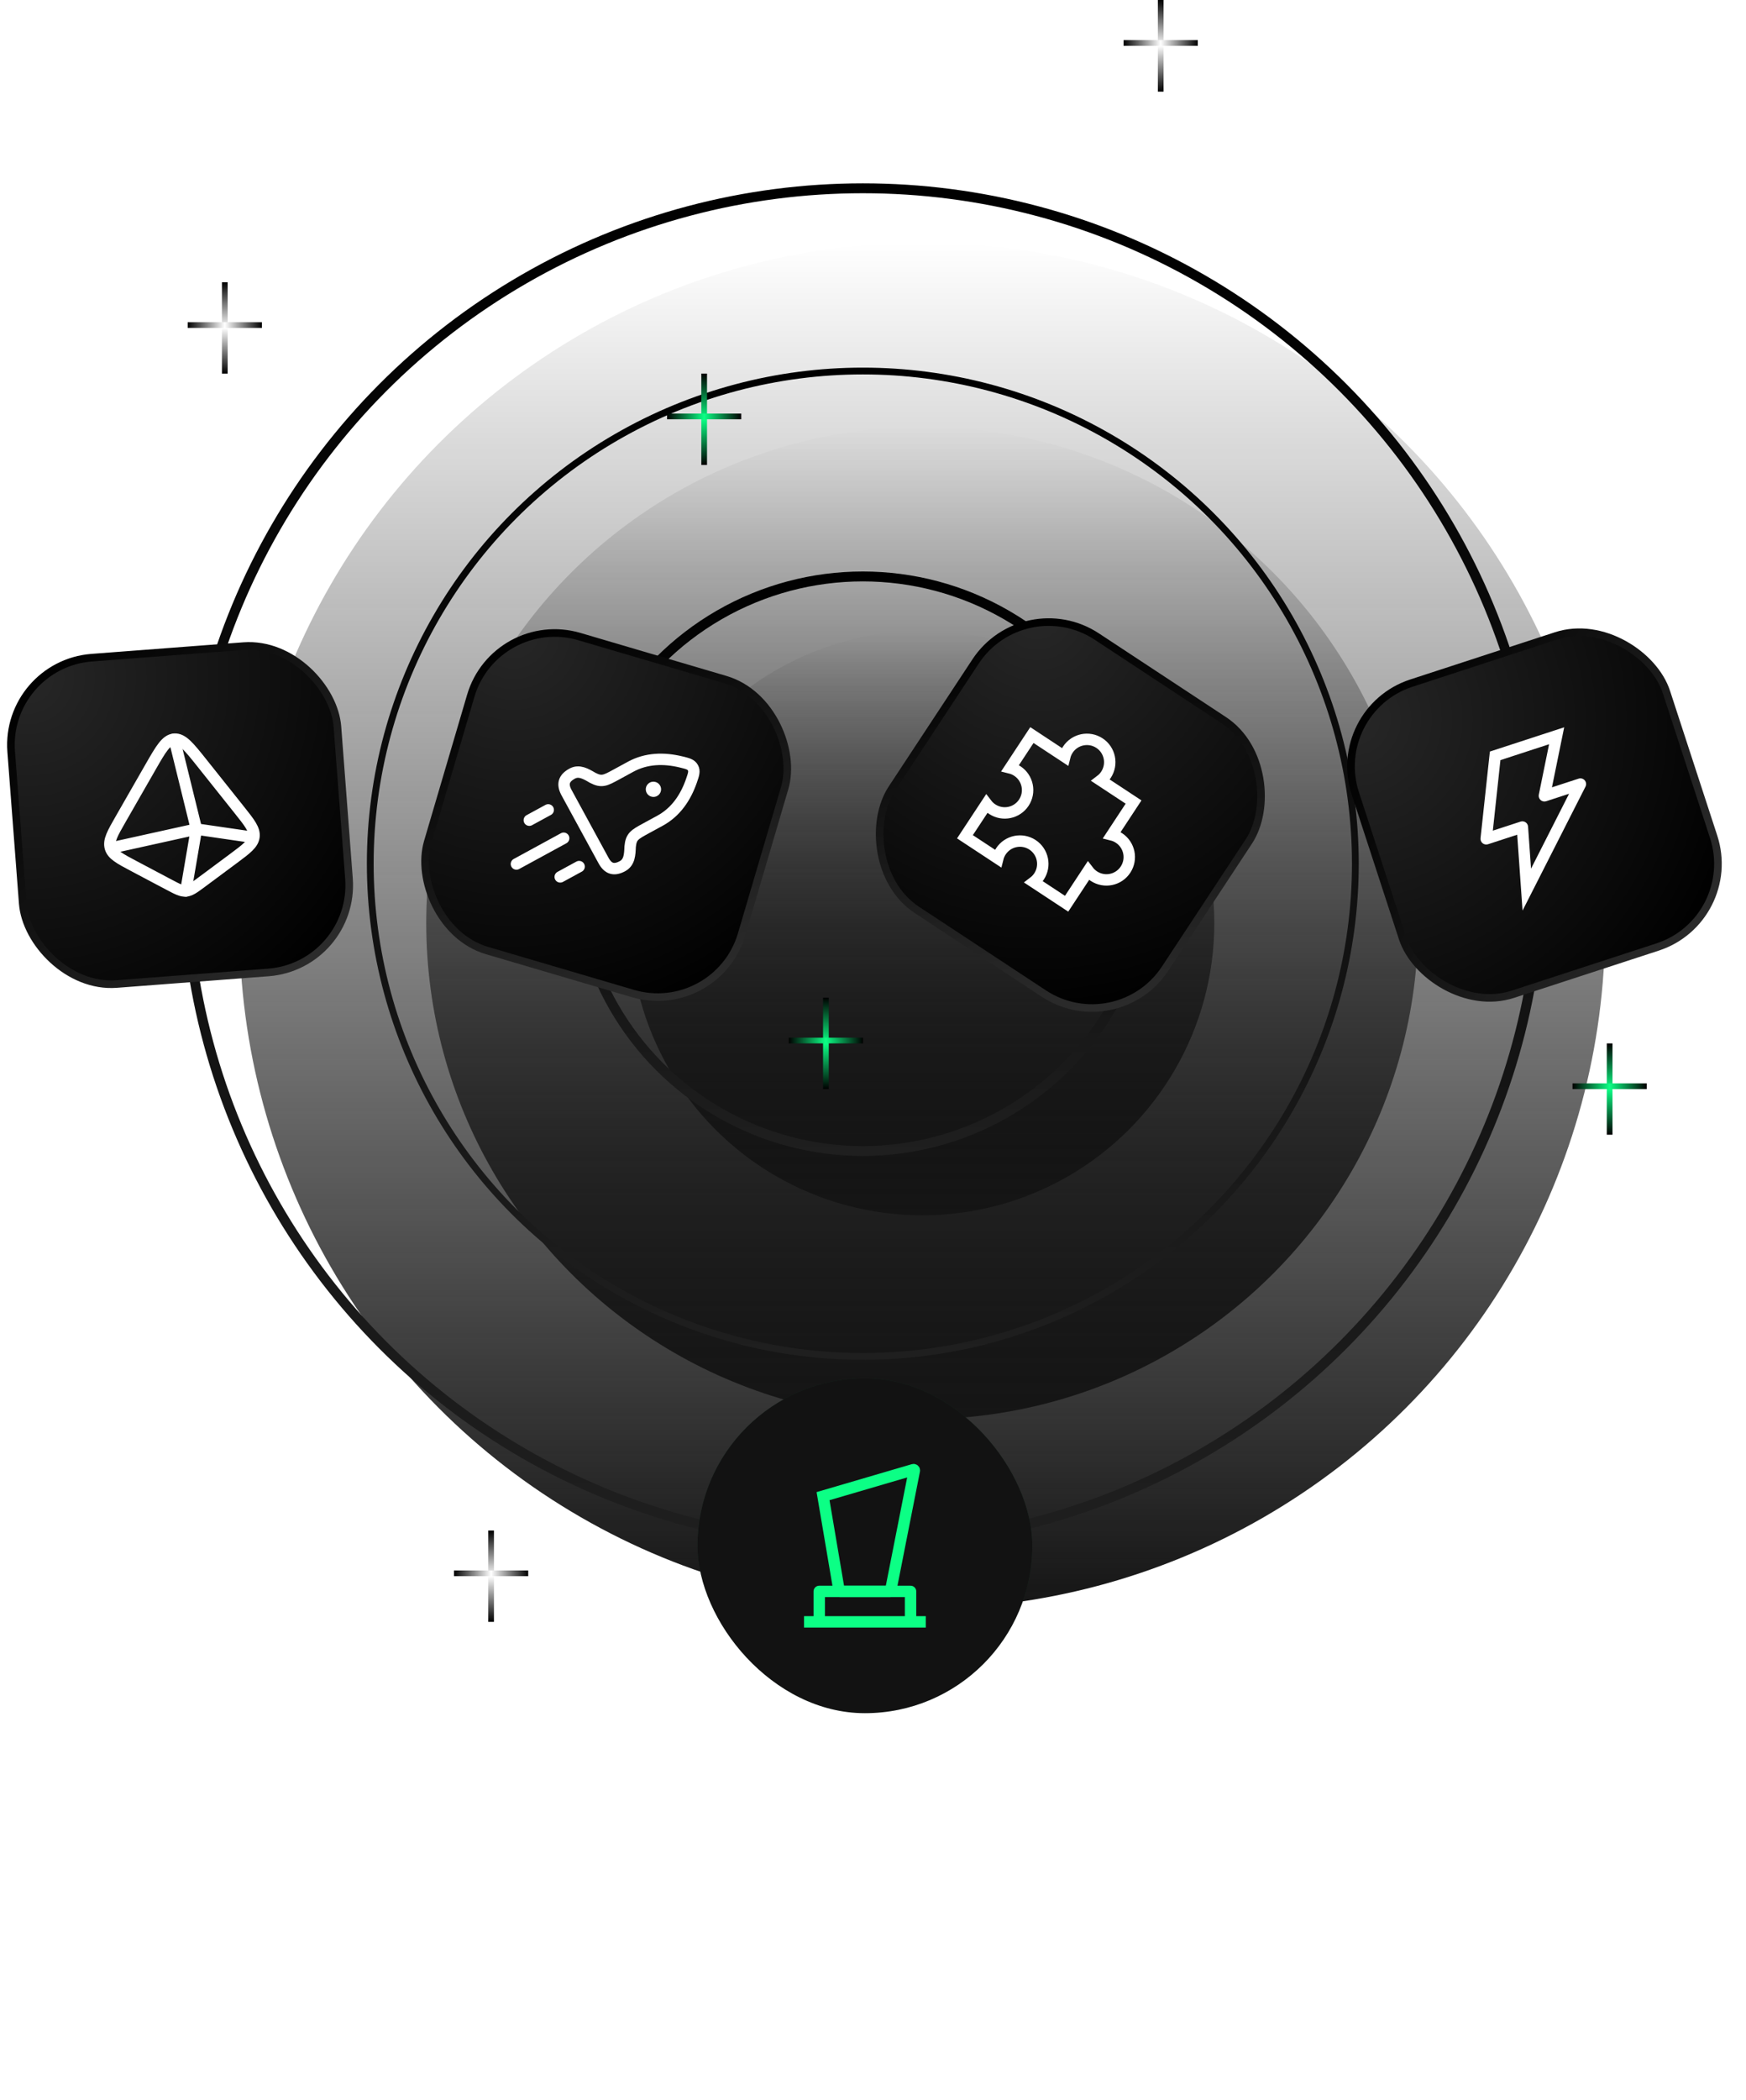 <svg width="257" height="309" viewBox="0 0 257 309" fill="none" xmlns="http://www.w3.org/2000/svg">
<g filter="url(#filter0_i_1_37050)">
<circle cx="127.014" cy="127.484" r="100.507" fill="url(#paint0_linear_1_37050)"/>
</g>
<circle cx="127.014" cy="127.484" r="99.778" stroke="url(#paint1_linear_1_37050)" stroke-width="1.457"/>
<g filter="url(#filter1_i_1_37050)">
<circle cx="127" cy="127.097" r="73" fill="url(#paint2_linear_1_37050)"/>
</g>
<circle cx="127" cy="127.097" r="72.5" stroke="url(#paint3_linear_1_37050)"/>
<g filter="url(#filter2_i_1_37050)">
<circle cx="127" cy="127.097" r="43" fill="url(#paint4_linear_1_37050)"/>
</g>
<circle cx="127" cy="127.097" r="42.272" stroke="url(#paint5_linear_1_37050)" stroke-width="1.457"/>
<g filter="url(#filter3_f_1_37050)">
<rect x="102.668" y="202.817" width="49.28" height="49.28" rx="24.64" fill="#0CFF85" fill-opacity="0.1"/>
<path d="M126.267 227.994C126.587 227.846 126.922 227.737 127.308 227.737C127.693 227.737 128.029 227.846 128.349 227.994C128.643 228.131 128.976 228.328 129.351 228.55L130.535 229.25C130.925 229.481 131.27 229.685 131.542 229.886C131.838 230.104 132.099 230.354 132.292 230.7C132.484 231.045 132.56 231.4 132.595 231.769C132.628 232.112 132.628 232.524 132.628 232.997V232.998V234.237V234.237C132.628 234.71 132.628 235.122 132.595 235.466C132.56 235.835 132.484 236.19 132.292 236.534C132.099 236.881 131.838 237.131 131.542 237.349C131.27 237.55 130.925 237.754 130.535 237.984L129.351 238.685C128.976 238.907 128.643 239.104 128.349 239.241C128.029 239.389 127.693 239.497 127.308 239.497C126.922 239.497 126.587 239.389 126.267 239.241C125.973 239.104 125.64 238.907 125.265 238.685L125.265 238.685L124.08 237.984C123.69 237.754 123.346 237.55 123.073 237.349C122.777 237.131 122.516 236.881 122.323 236.534C122.132 236.19 122.055 235.835 122.02 235.466C121.988 235.122 121.988 234.71 121.988 234.237V234.237V232.998V232.997C121.988 232.524 121.988 232.112 122.02 231.769C122.055 231.4 122.132 231.045 122.323 230.7C122.516 230.354 122.777 230.104 123.073 229.886C123.346 229.685 123.69 229.481 124.08 229.25L124.113 229.231L125.233 228.568L125.265 228.55C125.64 228.328 125.973 228.131 126.267 227.994Z" fill="#0CFF85"/>
<path d="M134.757 215.463C135.363 215.545 136.076 215.781 136.573 216.463C136.867 216.866 136.978 217.319 137.028 217.787C137.136 218.796 137.127 219.88 137.044 220.891C136.959 221.925 136.461 222.758 135.596 223.338C135.182 223.615 134.697 223.842 134.369 224.013L130.656 225.95C129.949 226.318 129.37 226.621 128.868 226.827C128.343 227.043 127.85 227.177 127.308 227.177C126.766 227.177 126.272 227.043 125.747 226.827C125.246 226.621 124.666 226.318 123.96 225.95L120.246 224.013C119.919 223.842 119.434 223.615 119.02 223.338C118.155 222.758 117.657 221.925 117.572 220.891C117.489 219.88 117.479 218.796 117.588 217.787C117.638 217.319 117.749 216.866 118.043 216.463C118.54 215.781 119.253 215.545 119.859 215.463C120.422 215.387 121.075 215.429 121.437 215.429H125.298C125.719 215.429 125.93 215.429 126.061 215.56C126.191 215.691 126.191 215.902 126.191 216.325V219.617C126.191 220.236 126.691 220.737 127.308 220.737C127.924 220.737 128.424 220.236 128.424 219.617V216.325C128.424 215.902 128.424 215.691 128.555 215.56C128.686 215.429 128.896 215.429 129.317 215.429H133.178C133.54 215.429 134.193 215.387 134.757 215.463Z" fill="#0CFF85"/>
</g>
<g filter="url(#filter4_i_1_37050)">
<rect x="102.668" y="202.817" width="49.28" height="49.28" rx="24.64" fill="#121212"/>
<path d="M134.028 238.657V234.177H120.588V238.657" stroke="#0CFF85" stroke-width="1.68" stroke-linejoin="round"/>
<path d="M118.348 238.657H136.268" stroke="#0CFF85" stroke-width="1.68" stroke-linejoin="round"/>
<path d="M134.444 216.262L121.148 220.16L123.51 234.084C123.519 234.138 123.566 234.177 123.62 234.177H130.987C131.041 234.177 131.087 234.139 131.097 234.087L134.586 216.391C134.602 216.309 134.525 216.238 134.444 216.262Z" stroke="#0CFF85" stroke-width="1.68"/>
</g>
<rect x="0.667" y="97.756" width="48.16" height="48.16" rx="12.88" transform="rotate(-4.355 0.667 97.756)" fill="url(#paint6_radial_1_37050)"/>
<rect x="0.667" y="97.756" width="48.16" height="48.16" rx="12.88" transform="rotate(-4.355 0.667 97.756)" stroke="url(#paint7_linear_1_37050)" stroke-width="1.12"/>
<path d="M24.874 130.182L19.711 127.45C17.587 126.325 16.525 125.763 16.237 124.729C15.95 123.694 16.559 122.63 17.779 120.504L22.153 112.877C23.689 110.2 24.456 108.861 25.656 108.77C26.855 108.679 27.817 109.885 29.74 112.299L35.219 119.175C36.747 121.093 37.511 122.052 37.383 123.118C37.255 124.184 36.29 124.901 34.361 126.334L29.671 129.817C28.559 130.643 28.003 131.056 27.357 131.105C26.711 131.154 26.099 130.83 24.874 130.182Z" stroke="white" stroke-width="1.68" stroke-linecap="round" stroke-linejoin="round"/>
<path d="M25.656 108.77L28.91 122.001M36.861 123.158L28.91 122.001M27.357 131.105L28.91 122.001M16.759 124.689L28.91 122.001" stroke="white" stroke-width="1.68" stroke-linecap="round" stroke-linejoin="round"/>
<rect x="72.93" y="90.035" width="48.16" height="48.16" rx="12.88" transform="rotate(16.41 72.93 90.035)" fill="url(#paint8_radial_1_37050)"/>
<rect x="72.93" y="90.035" width="48.16" height="48.16" rx="12.88" transform="rotate(16.41 72.93 90.035)" stroke="url(#paint9_linear_1_37050)" stroke-width="1.12"/>
<path d="M90.756 113.954L92.822 112.828C95.149 111.56 97.721 111.507 100.247 112.119C101.229 112.356 101.721 112.475 101.995 112.978C102.269 113.481 102.102 113.958 101.77 114.913C100.914 117.367 99.476 119.5 97.15 120.768L95.084 121.894C93.382 122.821 92.898 123.085 92.754 124.592C92.706 125.761 92.659 126.893 91.634 127.452C90.39 128.13 89.514 127.872 88.837 126.628L83.392 116.638C82.714 115.394 82.972 114.518 84.215 113.84C85.241 113.281 86.218 113.856 87.226 114.449C88.571 115.145 89.055 114.881 90.756 113.954Z" stroke="white" stroke-width="1.68" stroke-linejoin="round"/>
<path d="M96.176 116.146L96.185 116.149" stroke="white" stroke-width="2.24" stroke-linecap="round" stroke-linejoin="round"/>
<path d="M76.014 127.138L82.968 123.348" stroke="white" stroke-width="1.68" stroke-linecap="round"/>
<path d="M82.46 129.036L85.242 127.52" stroke="white" stroke-width="1.68" stroke-linecap="round"/>
<path d="M77.912 120.691L80.694 119.176" stroke="white" stroke-width="1.68" stroke-linecap="round"/>
<rect x="150.681" y="86.582" width="48.16" height="48.16" rx="12.88" transform="rotate(33.368 150.681 86.582)" fill="url(#paint10_radial_1_37050)"/>
<rect x="150.681" y="86.582" width="48.16" height="48.16" rx="12.88" transform="rotate(33.368 150.681 86.582)" stroke="url(#paint11_linear_1_37050)" stroke-width="1.12"/>
<path d="M162.794 114.005C162.578 114.333 162.314 114.611 162.017 114.836L166.853 118.021L163.669 122.857C164.03 122.946 164.382 123.097 164.71 123.313C166.26 124.334 166.689 126.418 165.668 127.968C164.648 129.517 162.564 129.946 161.014 128.926C160.686 128.709 160.408 128.445 160.183 128.149L156.998 132.985L152.163 129.801C152.459 129.576 152.722 129.299 152.938 128.971C153.959 127.421 153.53 125.338 151.98 124.317C150.43 123.296 148.346 123.725 147.326 125.275C147.11 125.603 146.959 125.954 146.87 126.314L142.034 123.13L145.219 118.295C145.443 118.59 145.721 118.854 146.048 119.069C147.598 120.09 149.682 119.661 150.702 118.111C151.723 116.562 151.294 114.478 149.744 113.457C149.417 113.241 149.065 113.09 148.705 113.001L151.89 108.166L156.725 111.351C156.814 110.99 156.966 110.637 157.182 110.309C158.202 108.759 160.286 108.33 161.836 109.351C163.386 110.371 163.815 112.455 162.794 114.005Z" stroke="white" stroke-width="1.68"/>
<rect x="195.503" y="104.516" width="48.16" height="48.16" rx="12.88" transform="rotate(-18.074 195.503 104.516)" fill="url(#paint12_radial_1_37050)"/>
<rect x="195.503" y="104.516" width="48.16" height="48.16" rx="12.88" transform="rotate(-18.074 195.503 104.516)" stroke="url(#paint13_linear_1_37050)" stroke-width="1.12"/>
<path d="M218.76 123.434L217.925 123.344C217.894 123.627 218.009 123.907 218.231 124.086C218.452 124.266 218.749 124.321 219.02 124.233L218.76 123.434ZM224.083 121.697L224.921 121.637C224.903 121.379 224.767 121.144 224.553 121C224.338 120.855 224.069 120.818 223.823 120.898L224.083 121.697ZM224.734 130.909L223.896 130.969L224.109 133.994L225.483 131.29L224.734 130.909ZM232.624 115.375L233.373 115.756C233.526 115.453 233.483 115.087 233.262 114.829C233.041 114.571 232.686 114.471 232.363 114.577L232.624 115.375ZM229.126 108.269L229.95 108.437L230.238 107.023L228.866 107.471L229.126 108.269ZM220.076 111.223L219.816 110.424L219.299 110.593L219.241 111.133L220.076 111.223ZM227.326 117.104L226.503 116.936C226.443 117.229 226.544 117.532 226.767 117.731C226.99 117.93 227.302 117.995 227.587 117.903L227.326 117.104ZM218.76 123.434L219.02 124.233L224.344 122.495L224.083 121.697L223.823 120.898L218.499 122.635L218.76 123.434ZM224.083 121.697L223.246 121.756L223.896 130.969L224.734 130.909L225.572 130.85L224.921 121.637L224.083 121.697ZM224.734 130.909L225.483 131.29L233.373 115.756L232.624 115.375L231.875 114.995L223.985 130.529L224.734 130.909ZM229.126 108.269L228.866 107.471L219.816 110.424L220.076 111.223L220.337 112.022L229.387 109.068L229.126 108.269ZM220.076 111.223L219.241 111.133L217.925 123.344L218.76 123.434L219.595 123.524L220.911 111.313L220.076 111.223ZM229.126 108.269L228.303 108.102L226.503 116.936L227.326 117.104L228.149 117.272L229.95 108.437L229.126 108.269ZM227.326 117.104L227.587 117.903L232.884 116.174L232.624 115.375L232.363 114.577L227.065 116.305L227.326 117.104Z" fill="white"/>
<line x1="33.088" y1="41.537" x2="33.088" y2="54.977" stroke="url(#paint14_linear_1_37050)" stroke-width="0.84"/>
<line x1="27.627" y1="47.837" x2="38.547" y2="47.837" stroke="url(#paint15_linear_1_37050)" stroke-width="0.84"/>
<line x1="236.928" y1="153.537" x2="236.928" y2="166.977" stroke="url(#paint16_linear_1_37050)" stroke-width="0.84"/>
<line x1="231.467" y1="159.837" x2="242.387" y2="159.837" stroke="url(#paint17_linear_1_37050)" stroke-width="0.84"/>
<line x1="72.287" y1="225.217" x2="72.287" y2="238.657" stroke="url(#paint18_linear_1_37050)" stroke-width="0.84"/>
<line x1="66.828" y1="231.517" x2="77.748" y2="231.517" stroke="url(#paint19_linear_1_37050)" stroke-width="0.84"/>
<line x1="121.568" y1="146.817" x2="121.568" y2="160.257" stroke="url(#paint20_linear_1_37050)" stroke-width="0.84"/>
<line x1="116.107" y1="153.117" x2="127.027" y2="153.117" stroke="url(#paint21_linear_1_37050)" stroke-width="0.84"/>
<line x1="103.649" y1="54.977" x2="103.649" y2="68.417" stroke="url(#paint22_linear_1_37050)" stroke-width="0.84"/>
<line x1="98.188" y1="61.277" x2="109.108" y2="61.277" stroke="url(#paint23_linear_1_37050)" stroke-width="0.84"/>
<line x1="170.848" y1="-1.83588e-08" x2="170.848" y2="13.489" stroke="url(#paint24_linear_1_37050)" stroke-width="0.84"/>
<line x1="165.387" y1="6.324" x2="176.307" y2="6.324" stroke="url(#paint25_linear_1_37050)" stroke-width="0.84"/>
<defs>
<filter id="filter0_i_1_37050" x="26.508" y="26.977" width="209.753" height="209.753" filterUnits="userSpaceOnUse" color-interpolation-filters="sRGB">
<feFlood flood-opacity="0" result="BackgroundImageFix"/>
<feBlend mode="normal" in="SourceGraphic" in2="BackgroundImageFix" result="shape"/>
<feColorMatrix in="SourceAlpha" type="matrix" values="0 0 0 0 0 0 0 0 0 0 0 0 0 0 0 0 0 0 127 0" result="hardAlpha"/>
<feOffset dx="8.74" dy="8.74"/>
<feGaussianBlur stdDeviation="11.653"/>
<feComposite in2="hardAlpha" operator="arithmetic" k2="-1" k3="1"/>
<feColorMatrix type="matrix" values="0 0 0 0 1 0 0 0 0 1 0 0 0 0 1 0 0 0 0.03 0"/>
<feBlend mode="normal" in2="shape" result="effect1_innerShadow_1_37050"/>
</filter>
<filter id="filter1_i_1_37050" x="54" y="54.097" width="154.74" height="154.74" filterUnits="userSpaceOnUse" color-interpolation-filters="sRGB">
<feFlood flood-opacity="0" result="BackgroundImageFix"/>
<feBlend mode="normal" in="SourceGraphic" in2="BackgroundImageFix" result="shape"/>
<feColorMatrix in="SourceAlpha" type="matrix" values="0 0 0 0 0 0 0 0 0 0 0 0 0 0 0 0 0 0 127 0" result="hardAlpha"/>
<feOffset dx="8.74" dy="8.74"/>
<feGaussianBlur stdDeviation="11.653"/>
<feComposite in2="hardAlpha" operator="arithmetic" k2="-1" k3="1"/>
<feColorMatrix type="matrix" values="0 0 0 0 1 0 0 0 0 1 0 0 0 0 1 0 0 0 0.03 0"/>
<feBlend mode="normal" in2="shape" result="effect1_innerShadow_1_37050"/>
</filter>
<filter id="filter2_i_1_37050" x="84" y="84.097" width="94.74" height="94.74" filterUnits="userSpaceOnUse" color-interpolation-filters="sRGB">
<feFlood flood-opacity="0" result="BackgroundImageFix"/>
<feBlend mode="normal" in="SourceGraphic" in2="BackgroundImageFix" result="shape"/>
<feColorMatrix in="SourceAlpha" type="matrix" values="0 0 0 0 0 0 0 0 0 0 0 0 0 0 0 0 0 0 127 0" result="hardAlpha"/>
<feOffset dx="8.74" dy="8.74"/>
<feGaussianBlur stdDeviation="11.653"/>
<feComposite in2="hardAlpha" operator="arithmetic" k2="-1" k3="1"/>
<feColorMatrix type="matrix" values="0 0 0 0 1 0 0 0 0 1 0 0 0 0 1 0 0 0 0.03 0"/>
<feBlend mode="normal" in2="shape" result="effect1_innerShadow_1_37050"/>
</filter>
<filter id="filter3_f_1_37050" x="46.668" y="146.817" width="161.28" height="161.28" filterUnits="userSpaceOnUse" color-interpolation-filters="sRGB">
<feFlood flood-opacity="0" result="BackgroundImageFix"/>
<feBlend mode="normal" in="SourceGraphic" in2="BackgroundImageFix" result="shape"/>
<feGaussianBlur stdDeviation="28" result="effect1_foregroundBlur_1_37050"/>
</filter>
<filter id="filter4_i_1_37050" x="102.668" y="202.817" width="49.28" height="49.28" filterUnits="userSpaceOnUse" color-interpolation-filters="sRGB">
<feFlood flood-opacity="0" result="BackgroundImageFix"/>
<feBlend mode="normal" in="SourceGraphic" in2="BackgroundImageFix" result="shape"/>
<feColorMatrix in="SourceAlpha" type="matrix" values="0 0 0 0 0 0 0 0 0 0 0 0 0 0 0 0 0 0 127 0" result="hardAlpha"/>
<feOffset/>
<feGaussianBlur stdDeviation="3.36"/>
<feComposite in2="hardAlpha" operator="arithmetic" k2="-1" k3="1"/>
<feColorMatrix type="matrix" values="0 0 0 0 1 0 0 0 0 1 0 0 0 0 1 0 0 0 0.1 0"/>
<feBlend mode="normal" in2="shape" result="effect1_innerShadow_1_37050"/>
</filter>
<linearGradient id="paint0_linear_1_37050" x1="127.014" y1="26.977" x2="127.014" y2="227.99" gradientUnits="userSpaceOnUse">
<stop stop-opacity="0"/>
<stop offset="1" stop-color="#151515"/>
</linearGradient>
<linearGradient id="paint1_linear_1_37050" x1="127.014" y1="26.977" x2="127.014" y2="227.99" gradientUnits="userSpaceOnUse">
<stop/>
<stop offset="1" stop-color="#1F1F1F"/>
</linearGradient>
<linearGradient id="paint2_linear_1_37050" x1="127" y1="54.097" x2="127" y2="200.097" gradientUnits="userSpaceOnUse">
<stop stop-opacity="0"/>
<stop offset="1" stop-color="#151515"/>
</linearGradient>
<linearGradient id="paint3_linear_1_37050" x1="127" y1="54.097" x2="127" y2="200.097" gradientUnits="userSpaceOnUse">
<stop/>
<stop offset="1" stop-color="#1F1F1F"/>
</linearGradient>
<linearGradient id="paint4_linear_1_37050" x1="127" y1="84.097" x2="127" y2="170.097" gradientUnits="userSpaceOnUse">
<stop stop-opacity="0"/>
<stop offset="1" stop-color="#151515"/>
</linearGradient>
<linearGradient id="paint5_linear_1_37050" x1="127" y1="84.097" x2="127" y2="170.097" gradientUnits="userSpaceOnUse">
<stop/>
<stop offset="1" stop-color="#1F1F1F"/>
</linearGradient>
<radialGradient id="paint6_radial_1_37050" cx="0" cy="0" r="1" gradientUnits="userSpaceOnUse" gradientTransform="translate(3.986 100.04) rotate(46.154) scale(59.013)">
<stop stop-color="#272727"/>
<stop offset="1"/>
</radialGradient>
<linearGradient id="paint7_linear_1_37050" x1="4.546" y1="100.04" x2="44.306" y2="146.52" gradientUnits="userSpaceOnUse">
<stop/>
<stop offset="1" stop-color="#2D2D2D"/>
</linearGradient>
<radialGradient id="paint8_radial_1_37050" cx="0" cy="0" r="1" gradientUnits="userSpaceOnUse" gradientTransform="translate(76.471 92.14) rotate(46.154) scale(59.013)">
<stop stop-color="#272727"/>
<stop offset="1"/>
</radialGradient>
<linearGradient id="paint9_linear_1_37050" x1="77.031" y1="92.14" x2="116.791" y2="138.62" gradientUnits="userSpaceOnUse">
<stop/>
<stop offset="1" stop-color="#2D2D2D"/>
</linearGradient>
<radialGradient id="paint10_radial_1_37050" cx="0" cy="0" r="1" gradientUnits="userSpaceOnUse" gradientTransform="translate(154.441 88.607) rotate(46.154) scale(59.013)">
<stop stop-color="#272727"/>
<stop offset="1"/>
</radialGradient>
<linearGradient id="paint11_linear_1_37050" x1="155.001" y1="88.607" x2="194.761" y2="135.087" gradientUnits="userSpaceOnUse">
<stop/>
<stop offset="1" stop-color="#2D2D2D"/>
</linearGradient>
<radialGradient id="paint12_radial_1_37050" cx="0" cy="0" r="1" gradientUnits="userSpaceOnUse" gradientTransform="translate(198.717 106.957) rotate(46.154) scale(59.013)">
<stop stop-color="#272727"/>
<stop offset="1"/>
</radialGradient>
<linearGradient id="paint13_linear_1_37050" x1="199.277" y1="106.957" x2="239.037" y2="153.437" gradientUnits="userSpaceOnUse">
<stop/>
<stop offset="1" stop-color="#2D2D2D"/>
</linearGradient>
<linearGradient id="paint14_linear_1_37050" x1="32.168" y1="41.537" x2="32.168" y2="54.977" gradientUnits="userSpaceOnUse">
<stop/>
<stop offset="0.5" stop-color="white"/>
<stop offset="1"/>
</linearGradient>
<linearGradient id="paint15_linear_1_37050" x1="27.627" y1="48.757" x2="38.547" y2="48.757" gradientUnits="userSpaceOnUse">
<stop/>
<stop offset="0.5" stop-color="white"/>
<stop offset="1"/>
</linearGradient>
<linearGradient id="paint16_linear_1_37050" x1="236.008" y1="153.537" x2="236.008" y2="166.977" gradientUnits="userSpaceOnUse">
<stop/>
<stop offset="0.5" stop-color="#0CFF85"/>
<stop offset="1"/>
</linearGradient>
<linearGradient id="paint17_linear_1_37050" x1="231.467" y1="160.757" x2="242.387" y2="160.757" gradientUnits="userSpaceOnUse">
<stop/>
<stop offset="0.5" stop-color="#0CFF85"/>
<stop offset="1"/>
</linearGradient>
<linearGradient id="paint18_linear_1_37050" x1="71.367" y1="225.217" x2="71.367" y2="238.657" gradientUnits="userSpaceOnUse">
<stop/>
<stop offset="0.5" stop-color="white"/>
<stop offset="1"/>
</linearGradient>
<linearGradient id="paint19_linear_1_37050" x1="66.828" y1="232.437" x2="77.748" y2="232.437" gradientUnits="userSpaceOnUse">
<stop/>
<stop offset="0.5" stop-color="white"/>
<stop offset="1"/>
</linearGradient>
<linearGradient id="paint20_linear_1_37050" x1="120.648" y1="146.817" x2="120.648" y2="160.257" gradientUnits="userSpaceOnUse">
<stop/>
<stop offset="0.5" stop-color="#0CFF85"/>
<stop offset="1"/>
</linearGradient>
<linearGradient id="paint21_linear_1_37050" x1="116.107" y1="154.037" x2="127.027" y2="154.037" gradientUnits="userSpaceOnUse">
<stop/>
<stop offset="0.5" stop-color="#0CFF85"/>
<stop offset="1"/>
</linearGradient>
<linearGradient id="paint22_linear_1_37050" x1="102.729" y1="54.977" x2="102.729" y2="68.417" gradientUnits="userSpaceOnUse">
<stop/>
<stop offset="0.5" stop-color="#0CFF85"/>
<stop offset="1"/>
</linearGradient>
<linearGradient id="paint23_linear_1_37050" x1="98.188" y1="62.197" x2="109.108" y2="62.197" gradientUnits="userSpaceOnUse">
<stop/>
<stop offset="0.5" stop-color="#0CFF85"/>
<stop offset="1"/>
</linearGradient>
<linearGradient id="paint24_linear_1_37050" x1="169.928" y1="2.18557e-08" x2="169.928" y2="13.489" gradientUnits="userSpaceOnUse">
<stop/>
<stop offset="0.5" stop-color="white"/>
<stop offset="1"/>
</linearGradient>
<linearGradient id="paint25_linear_1_37050" x1="165.387" y1="7.244" x2="176.307" y2="7.244" gradientUnits="userSpaceOnUse">
<stop/>
<stop offset="0.5" stop-color="white"/>
<stop offset="1"/>
</linearGradient>
</defs>
</svg>
